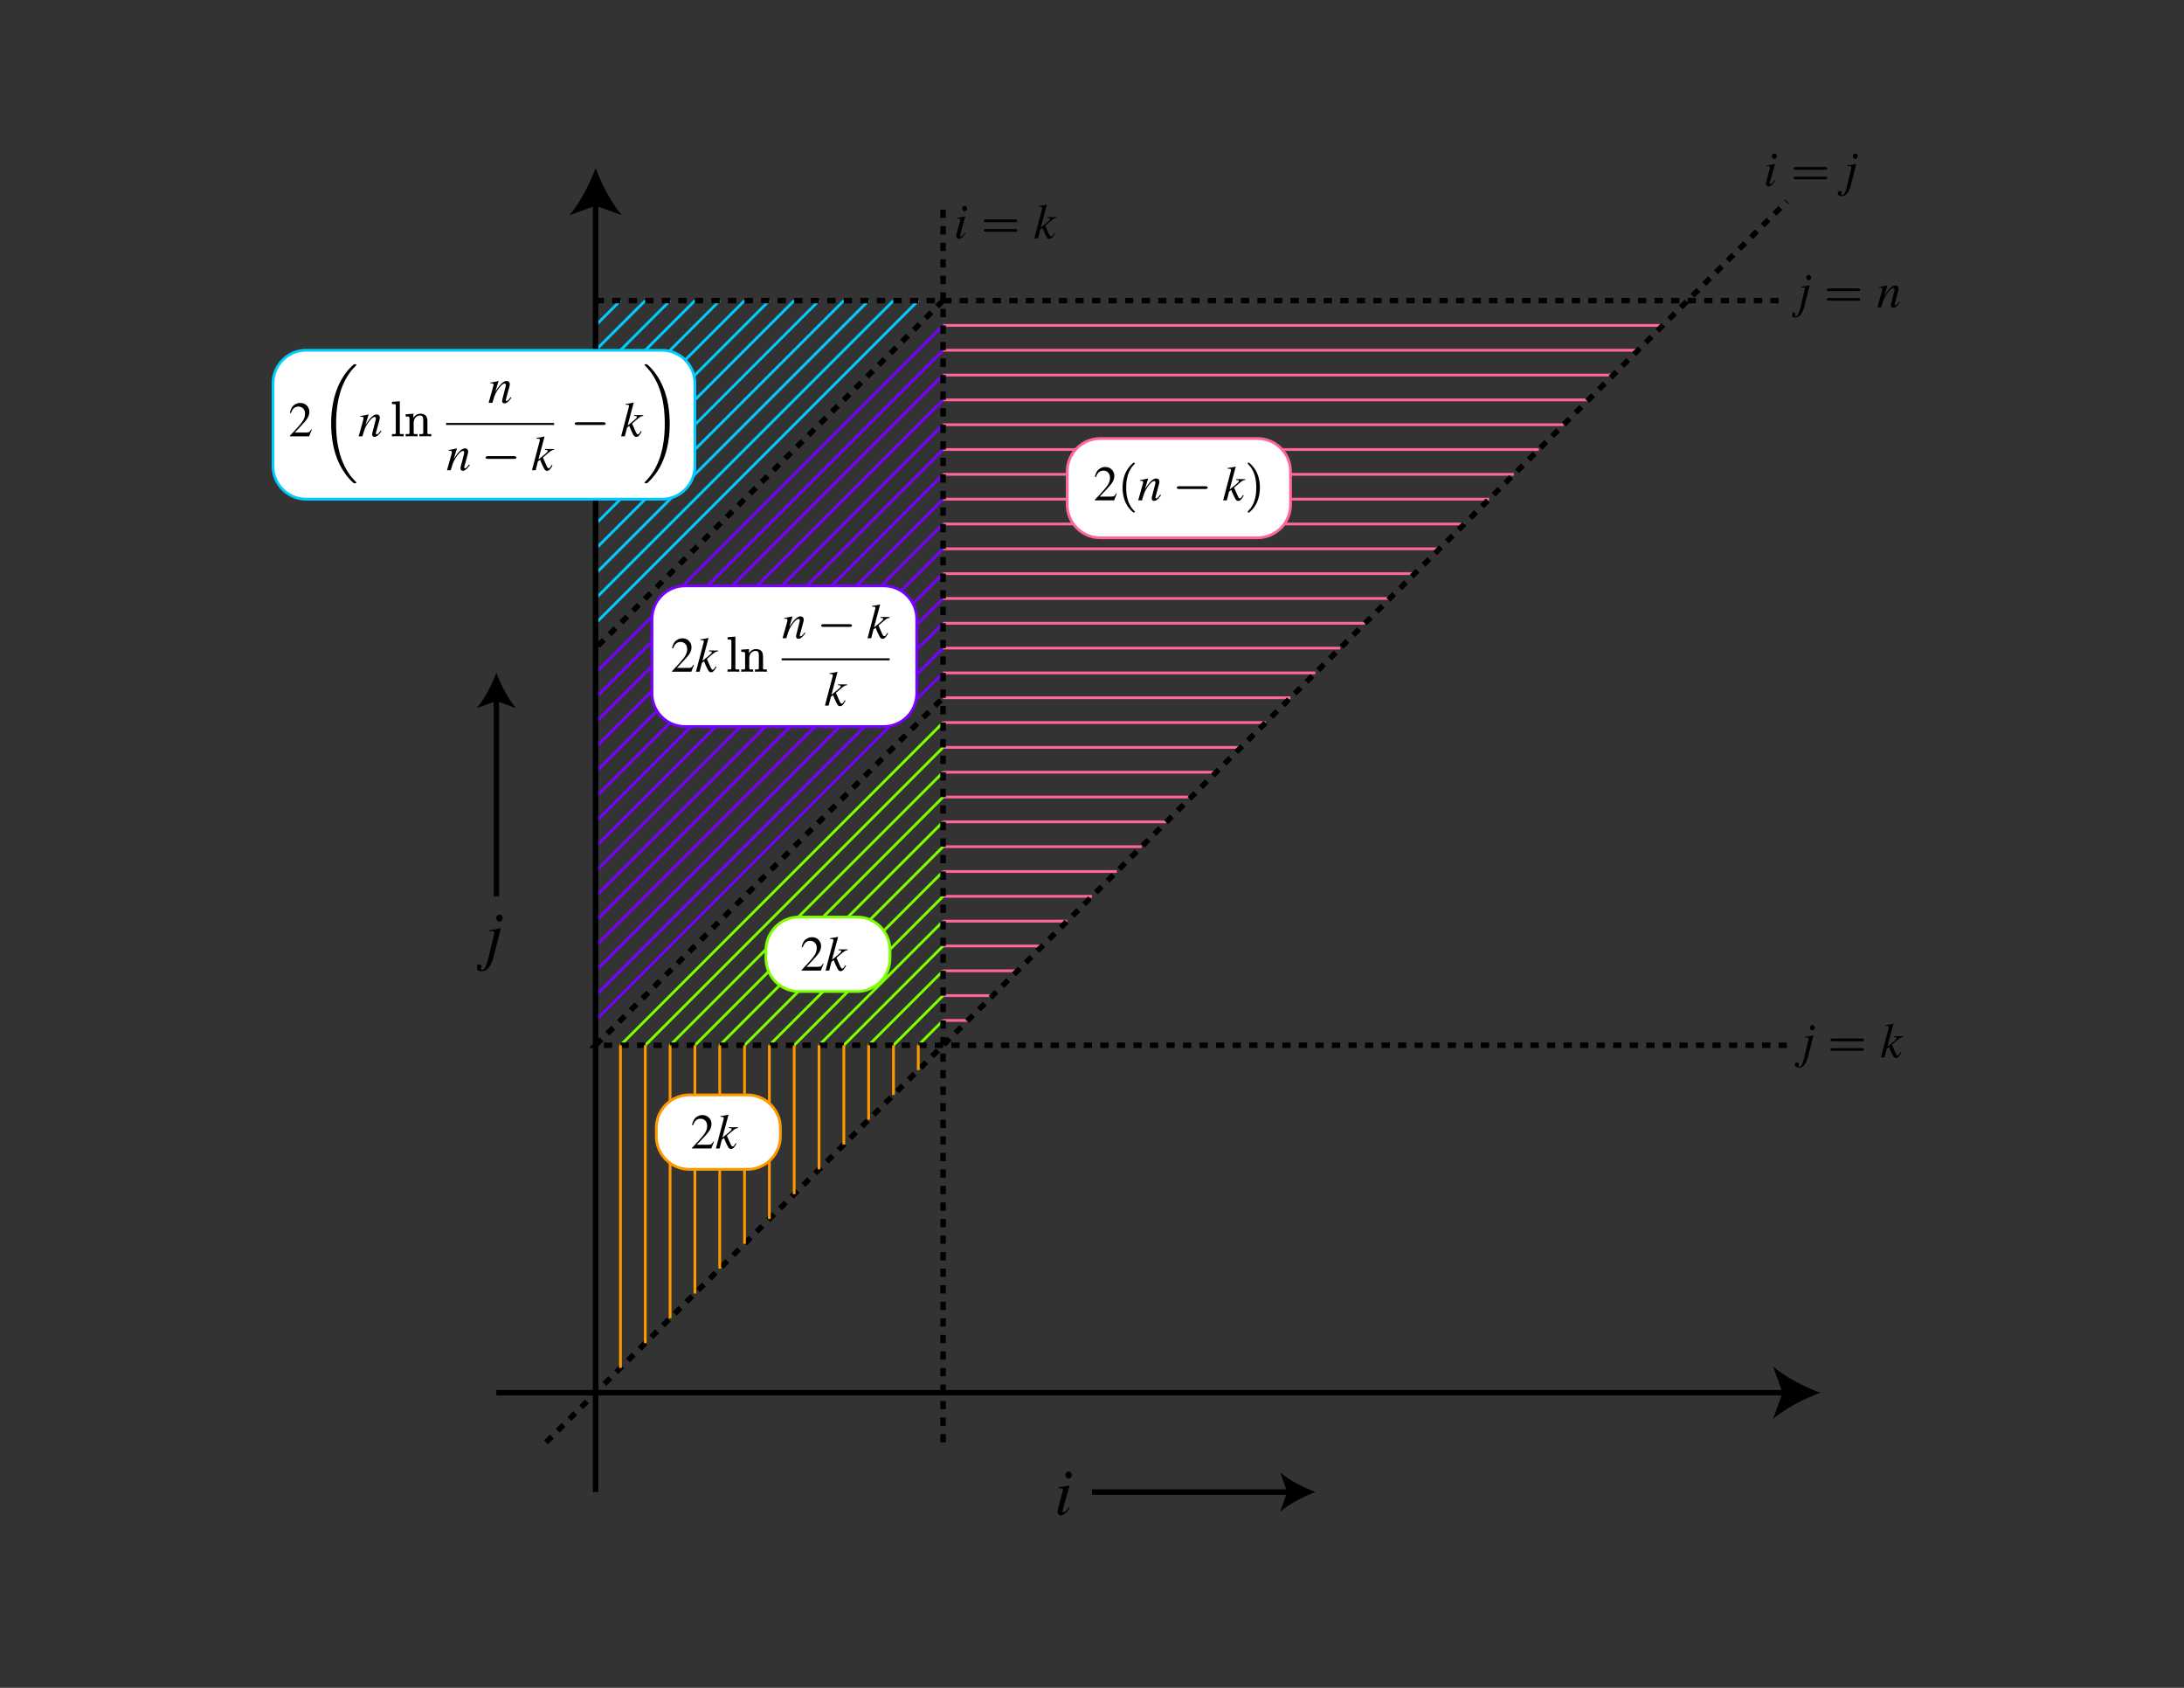 <svg xmlns="http://www.w3.org/2000/svg" xmlns:xlink="http://www.w3.org/1999/xlink" width="1056" height="816" viewBox="0 0 792 612"><rect x="0" y="0" width="792" height="612" fill="#333333" stroke="none"/><defs><symbol overflow="visible" id="b"><path d="M5.188-10.813c0 .293-.09.536-.266.72-.18.187-.383.28-.61.28a.827.827 0 0 1-.625-.28.962.962 0 0 1-.25-.673c0-.277.083-.507.25-.687a.84.84 0 0 1 .626-.281c.246 0 .457.097.625.28.164.188.25.403.25.642zM-1.266 1.829c.2 0 .371.055.516.172a.58.58 0 0 1 .203.453.776.776 0 0 1-.11.36c-.07.144-.109.234-.109.265 0 .09.04.149.11.172a.677.677 0 0 0 .234.047c.387 0 .695-.258.938-.766.246-.511.515-1.34.796-2.484l1.547-6.39c.028-.122.047-.208.047-.25a.7.7 0 0 0 .016-.141c0-.196-.067-.329-.188-.391a1.15 1.15 0 0 0-.484-.094c-.125 0-.238.008-.328.016-.094 0-.211.008-.344.016v-.297c.29-.04.567-.079.828-.11A7.28 7.28 0 0 0 3-7.671c.07-.008.328-.062.766-.156.433-.102.707-.156.812-.156.04 0 .063.02.063.046a.188.188 0 0 1 0 .094L2.797-.53c-.357 1.4-.809 2.459-1.36 3.17-.542.707-1.21 1.062-2 1.062-.433 0-.789-.105-1.062-.312-.277-.2-.422-.446-.422-.735a.81.81 0 0 1 .235-.594.752.752 0 0 1 .546-.234zm0 0"/></symbol><symbol overflow="visible" id="d"><path d="M.328 0l1.516-5.406c.12-.457.195-.735.218-.828.02-.102.032-.207.032-.313a.53.53 0 0 0-.156-.406c-.094-.09-.278-.14-.547-.14-.075 0-.149.007-.22.015a2.447 2.447 0 0 1-.218.031v-.297c.383-.058.656-.11.813-.14.152-.028.328-.063.515-.094l1.578-.344a.23.23 0 0 1 .063.078L2.766-4.078c.707-1.09 1.3-1.906 1.78-2.438.84-.933 1.599-1.406 2.266-1.406.247 0 .47.05.657.14.351.2.531.552.531 1.048 0 .136-.02.285-.047.437-.023.156-.058.32-.11.484l-1.14 4.204c-.023.086-.05.191-.078.312a1.296 1.296 0 0 0-.047.266c0 .093.02.18.063.25.039.062.109.094.203.094.144 0 .316-.086.515-.266.196-.176.524-.555.985-1.14l.25.234c-.48.648-.864 1.101-1.14 1.359-.481.46-.942.688-1.376.688-.2 0-.394-.067-.578-.188-.18-.133-.266-.375-.266-.719 0-.09.004-.195.016-.312.008-.114.031-.211.063-.297l1.093-4.25a6.01 6.01 0 0 0 .125-.563 3.08 3.08 0 0 0 .032-.328.587.587 0 0 0-.11-.36c-.062-.1-.18-.155-.344-.155-.437 0-.992.398-1.656 1.187a13.021 13.021 0 0 0-1.187 1.688 8.553 8.553 0 0 0-.735 1.484c-.18.48-.46 1.355-.844 2.625zm0 0"/></symbol><symbol overflow="visible" id="e"><path d="M3.86-9.86a.84.84 0 0 1-.626-.265.98.98 0 0 1-.25-.688.94.94 0 0 1 .25-.671.84.84 0 0 1 .625-.282c.239 0 .442.098.61.282a.92.92 0 0 1 .265.671c0 .274-.09.504-.265.688a.8.8 0 0 1-.61.266zm.203 1.922c.027.024.046.051.046.079L2.344-1.61c-.086.336-.125.535-.125.593a.57.57 0 0 0 .047.235c.027.062.101.094.218.094.196 0 .461-.172.797-.516a9.23 9.23 0 0 0 .703-.875l.235.187-.094.125c-.438.618-.8 1.059-1.078 1.329-.461.417-.902.625-1.328.625a.77.77 0 0 1-.625-.313 1.13 1.13 0 0 1-.25-.734 2.6 2.6 0 0 1 .031-.454c.027-.12.078-.304.14-.546L2.25-6.375a2.24 2.24 0 0 1 .031-.172c.008-.058.016-.125.016-.187 0-.207-.082-.336-.235-.391-.148-.05-.449-.078-.906-.078v-.281c.489-.059.836-.11 1.047-.141.207-.027.422-.063.64-.094.278-.05.548-.101.798-.156.246-.059.39-.082.421-.063zm0 0"/></symbol><symbol overflow="visible" id="i"><path d="M.25 0l2.797-10.625c.008-.05.02-.102.031-.156.008-.051.016-.102.016-.156 0-.247-.082-.399-.235-.454-.148-.05-.464-.07-.953-.062v-.297c.332-.04.657-.082.969-.125.309-.04.55-.078.719-.11.05-.007.25-.05.594-.124.351-.082.546-.125.578-.125l.03.093-2.202 8.22c1.32-1.04 2.21-1.77 2.672-2.188.464-.414.703-.727.703-.938 0-.133-.067-.219-.188-.25-.125-.039-.398-.07-.812-.094v-.296h3.297v.296c-.438.032-.848.18-1.22.438-.366.25-1.304 1.027-2.812 2.328.79 1.855 1.286 2.973 1.485 3.344.195.375.398.562.61.562.175 0 .359-.125.546-.375a8.77 8.77 0 0 0 .547-.843l.281.171c-.375.688-.71 1.192-1 1.5-.293.309-.629.47-1 .47a.964.964 0 0 1-.672-.282c-.199-.184-.465-.629-.797-1.328a14.564 14.564 0 0 1-.468-1 23.14 23.14 0 0 1-.547-1.39l-.813.593L1.594 0zm0 0"/></symbol><symbol overflow="visible" id="c"><path d="M12.328-5.86c.266 0 .735-.124.735-.484s-.47-.515-.72-.515H1.594c-.25 0-.734.156-.734.515 0 .36.485.485.75.485zm.016 3.47c.25 0 .719-.126.719-.485 0-.36-.47-.5-.735-.5H1.61c-.265 0-.75.14-.75.5s.485.484.735.484zm0 0"/></symbol><symbol overflow="visible" id="f"><path d="M12.328-5.86c.266 0 .735-.124.735-.484s-.47-.515-.72-.515H1.594c-.25 0-.734.156-.734.515 0 .36.485.485.75.485zm.016 3.47c.25 0 .719-.126.719-.485 0-.36-.47-.5-.735-.5H1.61c-.265 0-.75.14-.75.5s.485.484.735.484zm0 0"/></symbol><symbol overflow="visible" id="h"><path d="M12.328-5.86c.266 0 .735-.124.735-.484s-.47-.515-.72-.515H1.594c-.25 0-.734.156-.734.515 0 .36.485.485.75.485zm.016 3.47c.25 0 .719-.126.719-.485 0-.36-.47-.5-.735-.5H1.61c-.265 0-.75.14-.75.5s.485.484.735.484zm0 0"/></symbol><symbol overflow="visible" id="j"><path d="M12.328-5.86c.266 0 .735-.124.735-.484s-.47-.515-.72-.515H1.594c-.25 0-.734.156-.734.515 0 .36.485.485.75.485zm.016 3.47c.25 0 .719-.126.719-.485 0-.36-.47-.5-.735-.5H1.61c-.265 0-.75.14-.75.5s.485.484.735.484zm0 0"/></symbol><symbol overflow="visible" id="k"><path d="M5.14-13.125c-.324 0-.6-.125-.827-.375a1.32 1.32 0 0 1-.329-.906c0-.352.11-.656.329-.906.226-.247.503-.376.828-.376.308 0 .582.13.812.376.227.25.344.554.344.906 0 .355-.117.66-.344.906-.23.25-.504.375-.812.375zm.282 2.547c.039.023.055.055.047.094l-2.36 8.343c-.105.438-.156.7-.156.782 0 .125.02.23.063.312.039.094.14.14.296.14.27 0 .618-.226 1.047-.687.258-.27.579-.66.954-1.172l.296.25-.109.172C4.914-1.53 4.43-.94 4.047-.578c-.594.555-1.18.828-1.75.828-.336 0-.617-.137-.844-.406a1.57 1.57 0 0 1-.328-1c0-.227.016-.426.047-.594a7.6 7.6 0 0 1 .187-.734l1.625-6c.02-.09.036-.176.047-.25a.993.993 0 0 0 .031-.235c0-.277-.105-.453-.312-.515-.2-.07-.602-.11-1.203-.11v-.39a36.14 36.14 0 0 0 1.39-.172c.278-.04.567-.086.86-.14.371-.06.726-.13 1.062-.204.332-.082.52-.105.563-.078zm0 0"/></symbol><symbol overflow="visible" id="m"><path d="M6.906-14.406c0 .386-.12.707-.36.953-.23.25-.495.375-.796.375-.313 0-.586-.125-.813-.375a1.279 1.279 0 0 1-.343-.906c0-.364.113-.664.343-.907.227-.238.5-.359.813-.359.332 0 .61.129.828.375.215.242.328.523.328.844zM-1.687 2.437c.273 0 .503.079.687.235a.764.764 0 0 1 .281.594c0 .144-.05.304-.156.484-.102.184-.156.305-.156.36 0 .113.054.187.156.218.105.04.21.063.313.063.511 0 .925-.34 1.25-1.016.32-.68.671-1.785 1.046-3.313l2.079-8.53a7.09 7.09 0 0 1 .062-.313.609.609 0 0 0 .031-.188c0-.27-.09-.445-.265-.531A1.462 1.462 0 0 0 3-9.625a6.58 6.58 0 0 0-.438.016 9.358 9.358 0 0 1-.468.03v-.405c.402-.04.785-.082 1.14-.125.352-.051.602-.086.75-.11.102-.02.446-.094 1.032-.219.582-.132.941-.203 1.078-.203.058 0 .093.02.093.047a.416.416 0 0 1 0 .14L3.735-.718c-.48 1.883-1.086 3.297-1.812 4.235-.73.933-1.629 1.406-2.688 1.406-.57 0-1.039-.137-1.406-.406-.363-.262-.547-.59-.547-.985 0-.312.106-.574.313-.781a.957.957 0 0 1 .719-.313zm0 0"/></symbol><symbol overflow="visible" id="n"><path d="M.531-.203c2.133-2.215 3.582-3.844 4.344-4.875.77-1.04 1.156-2.055 1.156-3.047 0-.863-.238-1.52-.703-1.969a2.291 2.291 0 0 0-1.672-.687c-.793 0-1.441.293-1.937.875-.274.324-.54.82-.797 1.484L.547-8.5c.289-1.34.785-2.273 1.484-2.797.696-.527 1.446-.797 2.25-.797.989 0 1.785.317 2.39.938.614.625.923 1.386.923 2.281 0 .96-.336 1.887-1 2.781-.657.887-2.09 2.465-4.297 4.735h4.031c.559 0 .953-.067 1.172-.204.227-.132.488-.46.781-.984l.219.11L7.531 0h-7zm0 0"/></symbol><symbol overflow="visible" id="o"><path d="M6.063 4.172c0-.047-.032-.172-.344-.484C3.484 1.438 2.937-1.86 2.937-4.61c0-3.125.657-6.157 2.86-8.391.234-.219.266-.344.266-.406 0-.125-.204-.313-.297-.313-.188 0-1.938 1.36-3 3.64-.922 1.97-1.141 3.97-1.141 5.47 0 1.406.203 3.562 1.188 5.593 1.078 2.204 2.765 3.5 2.953 3.5.093 0 .296-.171.296-.312zm0 0"/></symbol><symbol overflow="visible" id="q"><path d="M5.313-4.61c0-1.406-.204-3.562-1.188-5.593-1.078-2.203-2.75-3.516-2.922-3.516-.11 0-.328.219-.328.313 0 .062.047.187.375.515C3.016-11.125 4-8.359 4-4.609c0 3.062-.625 6.14-2.86 8.39-.218.219-.265.344-.265.39 0 .11.219.313.328.313.172 0 1.922-1.343 2.969-3.625.922-1.968 1.14-3.968 1.14-5.468zm0 0"/></symbol><symbol overflow="visible" id="p"><path d="M11.86-4.125c.25 0 .718-.125.718-.484 0-.36-.469-.5-.719-.5H2.08c-.25 0-.735.14-.735.5 0 .359.484.484.734.484zm0 0"/></symbol><symbol overflow="visible" id="r"><path d="M3.172-12.719L.453-12.5v.813c1.39 0 1.39 0 1.39.874v9.329c0 .796-.046.656-1.39.656v.844a66.197 66.197 0 0 1 2.125-.063c.453 0 1.328.031 2.125.063v-.844c-1.328 0-1.406.14-1.406-.656V-12.72zm0 0"/></symbol><symbol overflow="visible" id="s"><path d="M1.828-6.297v4.813c0 .796-.047.656-1.39.656v.844a66.54 66.54 0 0 1 2.156-.063c.469 0 1.406.031 2.14.063v-.844c-1.328 0-1.39.14-1.39-.656v-3.313c0-1.86 1.14-2.734 2.281-2.734 1.14 0 1.188.843 1.188 1.86v4.187c0 .796-.047.656-1.391.656v.844a67.345 67.345 0 0 1 2.172-.063c.453 0 1.39.031 2.125.063v-.844c-1.063 0-1.375.14-1.39-.39v-3.423c0-1.546-.048-2.187-.595-2.843-.25-.297-.937-.72-1.968-.72-1.313 0-2.297.923-2.813 2.032h.281v-2.031l-2.796.219v.812c1.39 0 1.39 0 1.39.875zm0 0"/></symbol><symbol overflow="visible" id="t"><path d="M11.86-4.125c.25 0 .718-.125.718-.484 0-.36-.469-.5-.719-.5H2.08c-.25 0-.735.14-.735.5 0 .359.484.484.734.484zm0 0"/></symbol><symbol overflow="visible" id="u"><path d="M12.703 42.063c0-.079-.078-.141-.11-.204a19.522 19.522 0 0 1-3.062-3.797c-2.89-4.624-4.171-10.42-4.171-17.327 0-4.828.61-11 3.579-16.343 1.406-2.547 2.89-4.016 3.671-4.797a.464.464 0 0 0 .094-.203c0-.188-.265-.25-.531-.25-.25 0-.406.03-.672.296C5.484 4.923 3.562 13.172 3.562 20.72c0 7.047 1.657 14.203 6.22 19.562.359.422 1.03 1.157 1.765 1.797.219.219.375.234.625.234.265 0 .531-.062.531-.25zm0 0"/></symbol><symbol overflow="visible" id="y"><path d="M9.594 20.734c0-7.047-1.64-14.187-6.203-19.547A18.727 18.727 0 0 0 1.609-.609C1.406-.83 1.25-.86 1-.86c-.203 0-.531.062-.531.25 0 .078.11.203.14.234.625.64 1.829 1.844 3.032 3.781C6.53 8.031 7.797 13.812 7.797 20.72c0 4.828-.61 11.015-3.563 16.36-1.421 2.546-2.906 4.03-3.656 4.78-.047.063-.11.157-.11.203 0 .188.329.25.532.25.25 0 .406-.015.672-.28 6-5.47 7.922-13.75 7.922-21.298zm0 0"/></symbol><symbol overflow="visible" id="v"><path d="M3.172-12.719L.453-12.5v.813c1.39 0 1.39 0 1.39.874v9.329c0 .796-.046.656-1.39.656v.844a66.197 66.197 0 0 1 2.125-.063c.453 0 1.328.031 2.125.063v-.844c-1.328 0-1.406.14-1.406-.656V-12.72zm0 0"/></symbol><symbol overflow="visible" id="w"><path d="M1.828-6.297v4.813c0 .796-.047.656-1.39.656v.844a66.54 66.54 0 0 1 2.156-.063c.469 0 1.406.031 2.14.063v-.844c-1.328 0-1.39.14-1.39-.656v-3.313c0-1.86 1.14-2.734 2.281-2.734 1.14 0 1.188.843 1.188 1.86v4.187c0 .796-.047.656-1.391.656v.844a67.345 67.345 0 0 1 2.172-.063c.453 0 1.39.031 2.125.063v-.844c-1.063 0-1.375.14-1.39-.39v-3.423c0-1.546-.048-2.187-.595-2.843-.25-.297-.937-.72-1.968-.72-1.313 0-2.297.923-2.813 2.032h.281v-2.031l-2.796.219v.812c1.39 0 1.39 0 1.39.875zm0 0"/></symbol><symbol overflow="visible" id="x"><path d="M11.86-4.125c.25 0 .718-.125.718-.484 0-.36-.469-.5-.719-.5H2.08c-.25 0-.735.14-.735.5 0 .359.484.484.734.484zm0 0"/></symbol><clipPath id="a"><path d="M650 99h7v17h-7zm0 0"/></clipPath><clipPath id="g"><path d="M651 371h8v17h-8zm0 0"/></clipPath><clipPath id="l"><path d="M173 331h10v22h-10zm0 0"/></clipPath></defs><path d="M216 226l117-117M216 217l108-108m-108 99l99-99m-99 90l90-90m-90 81l81-81m-81 72l72-72m-72 63l63-63m-63 54l54-54m-54 45l45-45m-45 36l36-36m-36 27l27-27m-27 18l18-18m-18 9l9-9" fill="none" stroke="#0cf"/><path d="M216 370l126-126M216 361l126-126M216 352l126-126m0-9L216 343m0-9l126-126m0-9L216 325m0-9l126-126m0-9L216 307m0-9l126-126M216 289l126-126M216 280l126-126m0-9L216 271m0-9l126-126m0-9L216 253m0-9l126-126" fill="none" stroke="#7800ff"/><path d="M342 370h9m-9-9h18m-18-9h27m-27-9h36m-36-9h45m-45-9h54m-54-9h63m-63-9h72m-72-9h81m-81-9h90m-90-9h99m-99-9h108m-108-9h117m-117-9h126m-126-9h135m-135-9h144m-144-9h153m-153-9h162m-162-9h171m-171-9h180m-180-9h189m-189-9h198m-198-9h207m-207-9h216m-216-9h225m-225-9h234m-234-9h243m-243-9h252m-252-9h261" fill="none" stroke="#f69"/><path d="M333 379l9-9m-18 9l18-18m-27 18l27-27m-36 27l36-36m-45 36l45-45m-54 45l54-54m-63 54l63-63m-72 63l72-72m-81 72l81-81m-90 81l90-90m-99 90l99-99m-108 99l108-108M225 379l117-117" fill="none" stroke="#7dff00"/><path d="M180 505h468" fill="none" stroke-width="2" stroke="#000"/><path d="M660.07 505c-5.68 2.105-12.726 5.703-17.093 9.512l3.437-9.512-3.437-9.512c4.367 3.809 11.414 7.407 17.093 9.512"/><path d="M216 541V73" fill="none" stroke-width="2" stroke="#000"/><path d="M216 60.93c2.105 5.68 5.703 12.726 9.512 17.093L216 74.586l-9.512 3.437c3.809-4.367 7.407-11.414 9.512-17.093"/><path d="M198 523L648 73m-432 36h432m0 270H216l126-126" fill="none" stroke-width="2" stroke="#000" stroke-dasharray="3"/><g clip-path="url(#a)"><use xlink:href="#b" x="651.589" y="111.424"/></g><use xlink:href="#c" x="661.561" y="111.424"/><use xlink:href="#d" x="680.488" y="111.424"/><use xlink:href="#e" x="639.587" y="67.424"/><use xlink:href="#f" x="649.55" y="67.424"/><use xlink:href="#b" x="668.477" y="67.424"/><g clip-path="url(#g)"><use xlink:href="#b" x="652.94" y="383.424"/></g><use xlink:href="#h" x="662.912" y="383.424"/><use xlink:href="#i" x="681.839" y="383.424"/><use xlink:href="#e" x="345.94" y="86.424"/><use xlink:href="#j" x="355.912" y="86.424"/><use xlink:href="#i" x="374.839" y="86.424"/><use xlink:href="#k" x="382.37" y="549.238"/><g clip-path="url(#l)"><use xlink:href="#m" x="175.37" y="347.238"/></g><path d="M342 523V73m0 36L216 235" fill="none" stroke-width="2" stroke="#000" stroke-dasharray="3"/><path d="M225 379v117m9-117v108m9-108v99m9-99v90m9-90v81m9-81v72m9-72v63m9-63v54m9-54v45m9-45v36m9-36v27m9-27v18m9-18v9" fill="none" stroke="#f90"/><path d="M283 412c0 6.629-5.371 12-12 12h-21c-6.629 0-12-5.371-12-12v-3c0-6.629 5.371-12 12-12h21c6.629 0 12 5.371 12 12zm0 0" fill="#fff" stroke="#f90"/><use xlink:href="#n" x="250.403" y="416.424"/><use xlink:href="#i" x="259.367" y="416.424"/><path d="M277.75 344.5c0-6.629 5.371-12 12-12h21c6.629 0 12 5.371 12 12v3c0 6.629-5.371 12-12 12h-21c-6.629 0-12-5.371-12-12zm0 0" fill="#fff" stroke="#7dff00"/><use xlink:href="#n" x="290.153" y="351.924"/><use xlink:href="#i" x="299.117" y="351.924"/><path d="M468 183c0 6.629-5.371 12-12 12h-57c-6.629 0-12-5.371-12-12v-12c0-6.629 5.371-12 12-12h57c6.629 0 12 5.371 12 12zm0 0" fill="#fff" stroke="#f69"/><use xlink:href="#n" x="396.493" y="181.424"/><use xlink:href="#o" x="405.457" y="181.424"/><use xlink:href="#d" x="412.432" y="181.424"/><use xlink:href="#p" x="425.383" y="181.424"/><use xlink:href="#i" x="443.308" y="181.424"/><use xlink:href="#q" x="451.58" y="181.424"/><path d="M236.441 251.438c0 6.628 5.375 12 12 12h72c6.63 0 12-5.372 12-12v-27c0-6.625-5.37-12-12-12h-72c-6.625 0-12 5.375-12 12zm0 0" fill="#fff" stroke="#7800ff"/><use xlink:href="#n" x="243.162" y="243.552"/><use xlink:href="#i" x="252.126" y="243.552"/><use xlink:href="#r" x="263.385" y="243.552"/><use xlink:href="#s" x="268.37" y="243.552"/><use xlink:href="#d" x="283.464" y="231.42"/><use xlink:href="#t" x="296.415" y="231.42"/><use xlink:href="#i" x="314.35" y="231.42"/><path d="M283.465 239.063h39.156" fill="none" stroke-width=".72" stroke="#000"/><use xlink:href="#i" x="298.908" y="255.846"/><path d="M99 169c0 6.629 5.371 12 12 12h129c6.629 0 12-5.371 12-12v-30c0-6.629-5.371-12-12-12H111c-6.629 0-12 5.371-12 12zm0 0" fill="#fff" stroke="#0cf"/><use xlink:href="#n" x="104.578" y="158.206"/><use xlink:href="#u" x="116.53" y="132.916"/><use xlink:href="#d" x="129.733" y="158.206"/><use xlink:href="#v" x="141.685" y="158.206"/><use xlink:href="#w" x="146.67" y="158.206"/><use xlink:href="#d" x="176.866" y="146.074"/><path d="M161.773 153.723h39.16" fill="none" stroke-width=".72" stroke="#000"/><use xlink:href="#d" x="161.773" y="170.509"/><use xlink:href="#x" x="174.724" y="170.509"/><use xlink:href="#i" x="192.659" y="170.509"/><use xlink:href="#x" x="207.061" y="158.206"/><use xlink:href="#i" x="224.996" y="158.206"/><use xlink:href="#y" x="233.269" y="132.916"/><path d="M396 541h72" fill="none" stroke-width="2" stroke="#000"/><path d="M477.055 541c-4.262 1.578-9.547 4.277-12.825 7.133l2.582-7.133-2.582-7.133c3.278 2.856 8.563 5.555 12.825 7.133"/><path d="M180 325v-72" fill="none" stroke-width="2" stroke="#000"/><path d="M180 243.945c1.582 4.262 4.277 9.547 7.133 12.825L180 254.188l-7.133 2.582c2.856-3.278 5.555-8.563 7.133-12.825"/></svg>